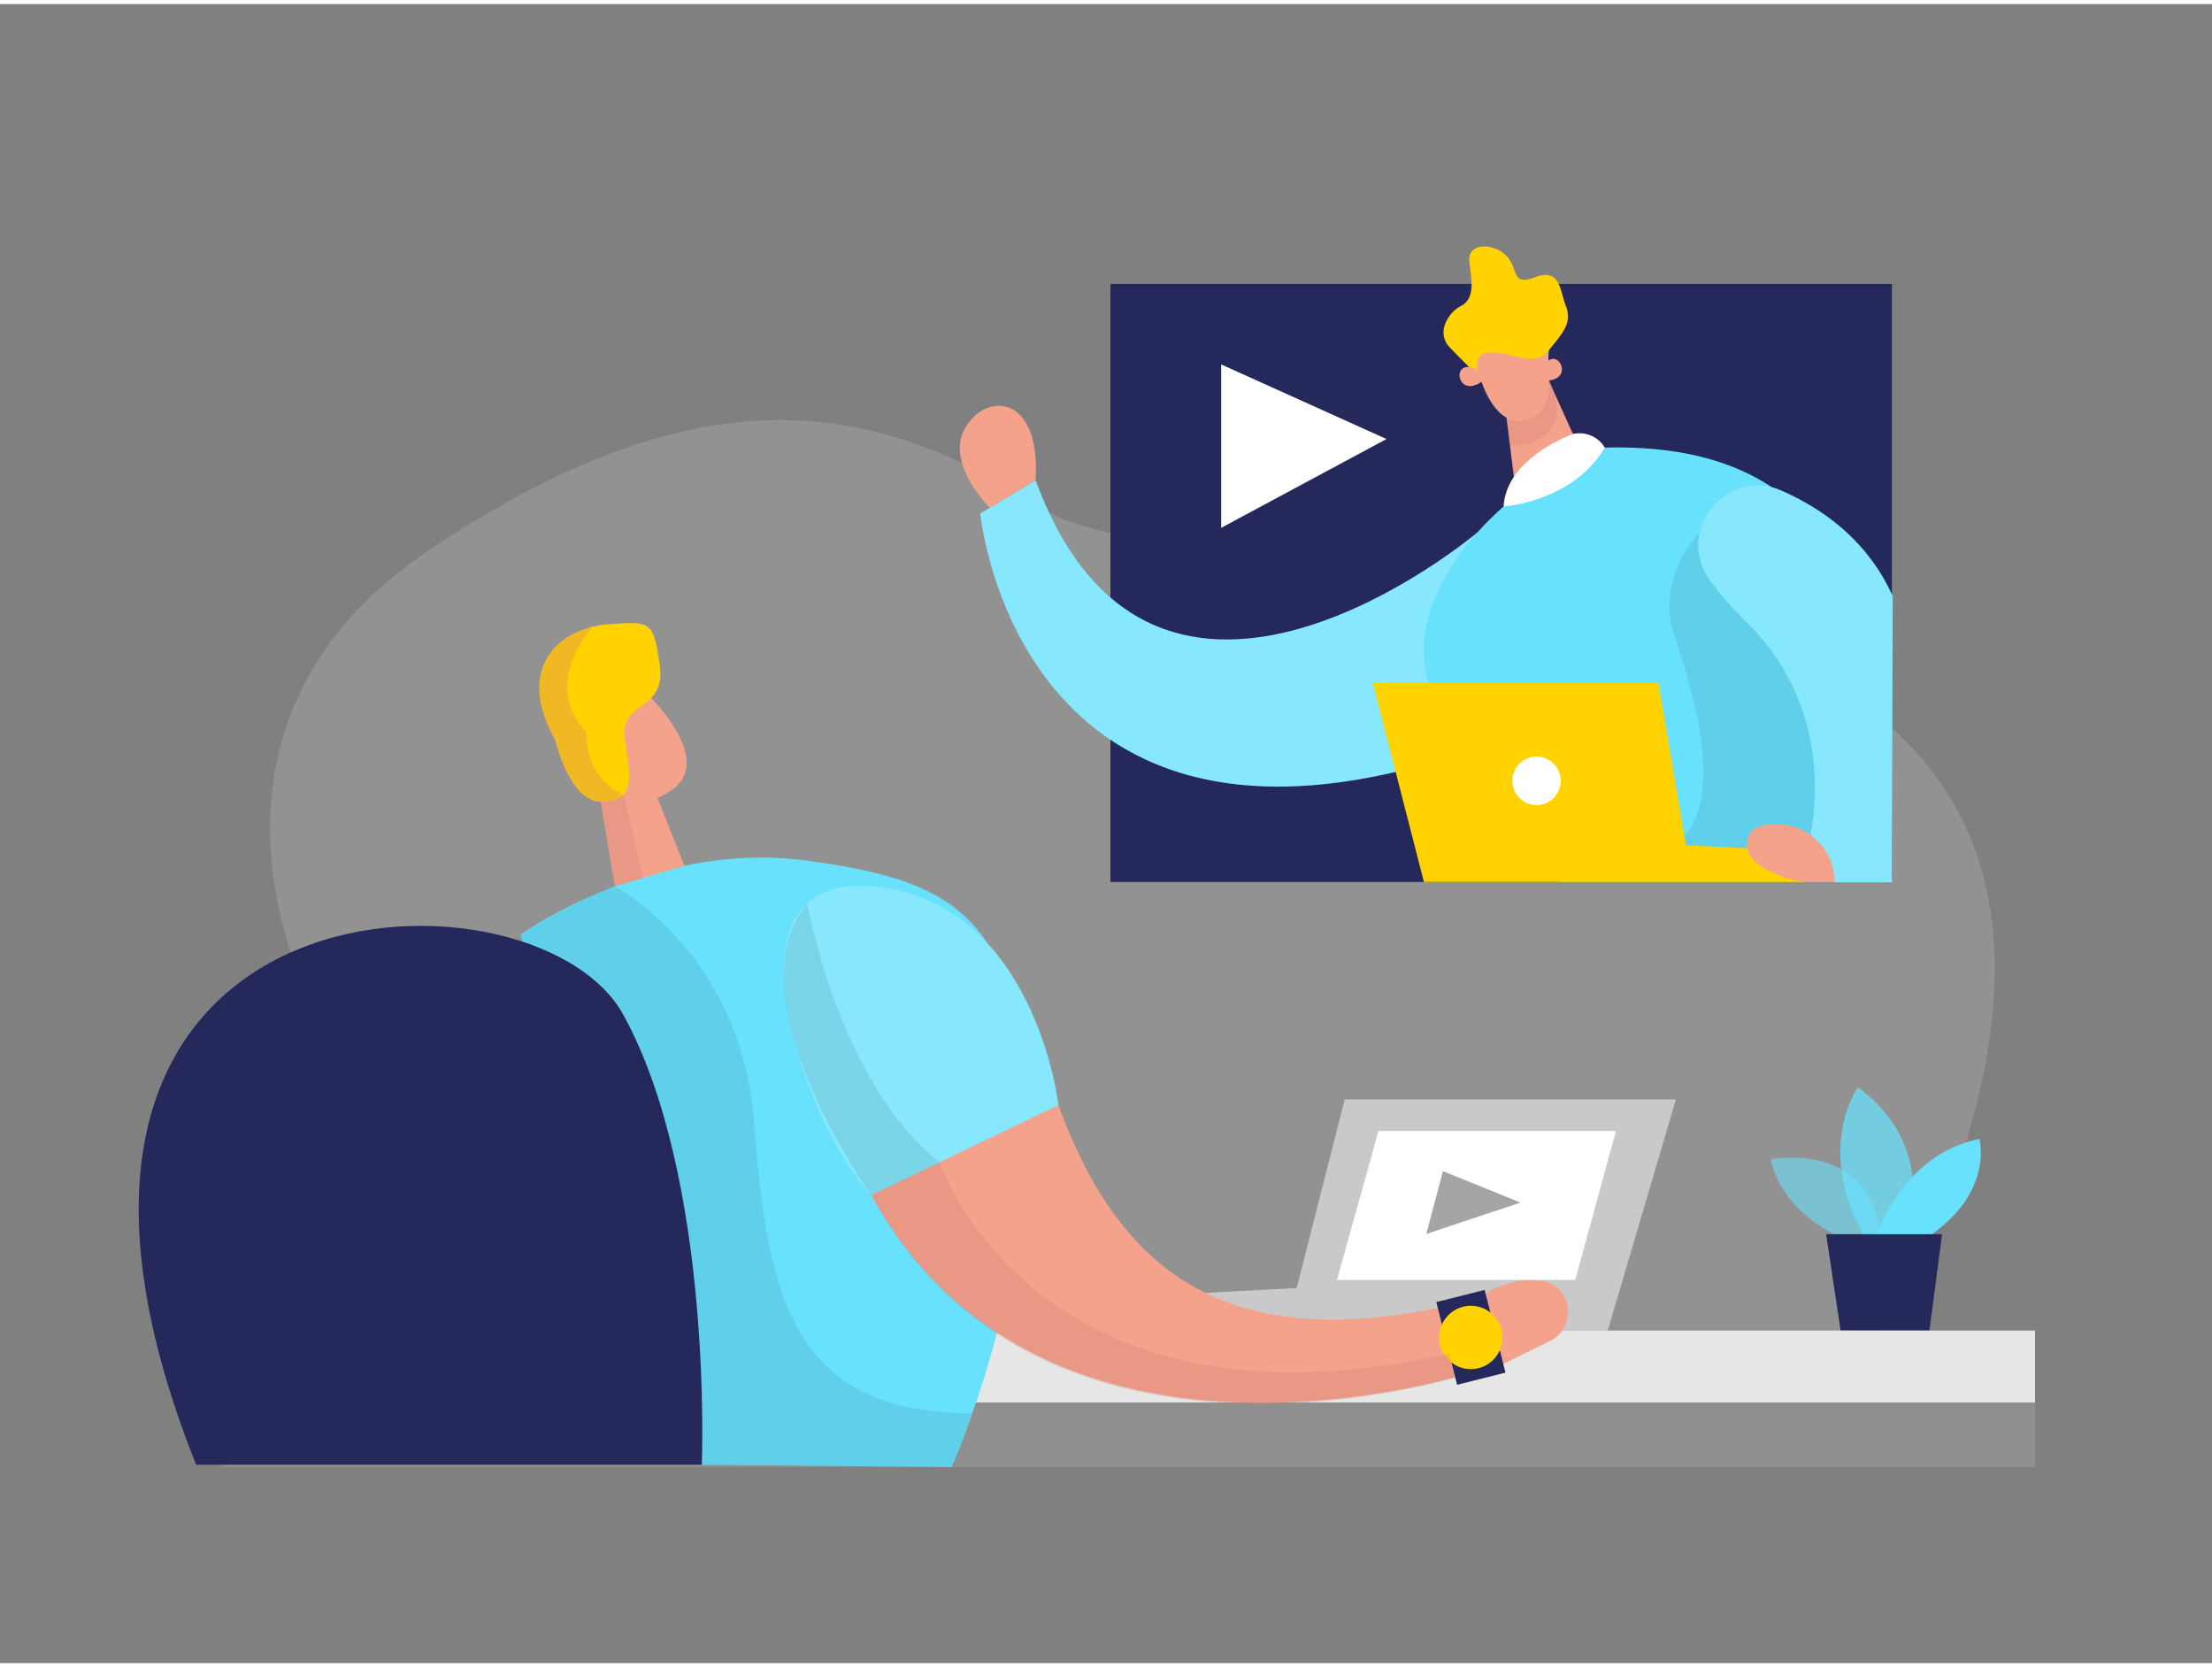 <svg id="Layer_1" data-name="Layer 1" xmlns="http://www.w3.org/2000/svg" viewBox="0 0 400 300" width="406" height="306" class="illustration styles_illustrationTablet__1DWOa"><rect x="0" y="0" width="400" height="300" fill="#808080" stroke="none"/><title>#21 videocall</title><path d="M54.64,177.44c0-1.51-23.2-48,23.2-78.88s78.08-28.73,110.34-7.5S423,77.31,341.53,240.12l-57.67,6.25-155.31-4.12Z" fill="#e6e6e6" opacity="0.18"></path><path d="M335.54,224S323,220.6,320.17,208.91c0,0,19.47-4,20.1,16.09Z" fill="#68e1fd" opacity="0.58"></path><path d="M337.08,222.73s-8.84-13.85-1.17-26.87c0,0,14.85,9.35,8.35,26.87Z" fill="#68e1fd" opacity="0.73"></path><path d="M339.34,222.73s4.58-14.69,18.6-17.52c0,0,2.67,9.51-9,17.52Z" fill="#68e1fd"></path><polygon points="330.22 222.44 332.84 239.86 348.9 239.86 351.19 222.44 330.22 222.44" fill="#24285b"></polygon><polygon points="290.73 239.86 303.06 198.07 243.17 198.07 234.48 232.17 212.78 233.33 212.78 239.86 290.73 239.86" fill="#c9c9c9"></polygon><rect x="40.27" y="239.86" width="327.73" height="13.02" fill="#e6e6e6"></rect><rect x="40.27" y="252.89" width="327.73" height="11.66" fill="#a5a5a5" opacity="0.4"></rect><path d="M94.12,168.29s23.62-17,51.18-13.47,38.14,10.44,40.09,42.83-13.29,66.89-13.29,66.89l-45.18-.41Z" fill="#68e1fd"></path><path d="M111.18,159.52s22.84,11.93,25.18,42.66,6.48,52.78,39.49,52.62l-3.75,9.74-45.18-.41-32.8-95.84S104.53,161.73,111.18,159.52Z" opacity="0.08"></path><path d="M35.47,264.13h91.44s2.11-51.68-14.19-81.36S-7.66,156.17,35.47,264.13Z" fill="#24285b"></path><polygon points="118.13 141.63 123.75 155.81 111.18 159.52 107.7 138.39 118.13 141.63" fill="#f4a28c"></polygon><path d="M102.74,127.4c2.33-5.86,10.08-7.13,14.43-2.57,4.78,5,10.56,13,4.16,17.4-9.8,6.79-19-5.62-19-5.62A15.94,15.94,0,0,1,102.74,127.4Z" fill="#f4a28c"></path><path d="M106.34,136.13s-3.15-1-3,2.23,4.78,2.83,5.43.92S106.34,136.13,106.34,136.13Z" fill="#f4a28c"></path><path d="M146.2,181c-2.27-13.73,13.21-23.42,24.59-15.41,7.31,5.15,14.26,13.17,18,25.68,10.36,34.41,28.92,55,76.52,43.31l2.85,12.28S163,282.47,146.2,181Z" fill="#f4a28c"></path><path d="M100.44,133.17s2.52,11.11,8.37,11.09,5.39-3.77,4.19-11.09,7.49-5.15,6.32-13.51-1.73-8-9.38-7.51S92.59,119.11,100.44,133.17Z" fill="#ffd200"></path><path d="M268.79,233s5.67-3.27,10.64-2,5.61,8.41.89,10.73l-9.45,4.64Z" fill="#f4a28c"></path><rect x="200.8" y="50.61" width="141.32" height="108.14" fill="#24285b"></rect><polygon points="276.85 61.01 285.67 80.43 274.19 88.94 271.91 70.67 276.85 61.01" fill="#f4a28c"></polygon><path d="M272,71.19s7.21-1.12,8.13-3.25c0,0,6.06,10.93-7,12Z" fill="#ce8172" opacity="0.31"></path><path d="M267.19,95.52s-58.37,49.34-79.92-9.42l-10,6s7,74.37,94.72,40.61Z" fill="#68e1fd"></path><path d="M267.19,95.52s-58.37,49.34-79.92-9.42l-10,6s7,74.37,94.72,40.61Z" fill="#fff" opacity="0.2"></path><path d="M274.19,88.94s-22.39,16.57-15.32,35.61S282,158.75,282,158.75h60.14s-.65-14.85-2.4-31.09c-2.52-23.37-11-50.45-54.05-47.23Z" fill="#68e1fd"></path><path d="M307.38,95.52s-8,8.07-4.69,18.3,14.37,42.78-10.35,39.7l19.93,2.41,20.82-2.41,9.17-21.68L326.08,109Z" opacity="0.08"></path><polygon points="220.83 65.16 220.83 94.71 250.72 78.65 220.83 65.16" fill="#fff"></polygon><polygon points="257.49 158.75 248.24 122.72 299.88 122.72 304.88 152.12 326.08 153.12 326.08 158.75 257.49 158.75" fill="#ffd200"></polygon><polygon points="249.28 203.77 241.76 230.71 284.86 230.71 292.21 203.77 249.28 203.77" fill="#fff"></polygon><circle cx="277.85" cy="140.46" r="4.38" fill="#fff"></circle><path d="M179,91.08s-8.35-8.17-4.34-14.66,13.6-5.47,12.6,9.68Z" fill="#f4a28c"></path><path d="M322.19,88c7.63,3.36,15.6,9.13,20.07,19.06l-.14,51.74H331.76l-4.36-8.9s5.34-21.54-11.52-38.07a63.12,63.12,0,0,1-6.65-7.59C302.76,95.35,312.17,83.54,322.19,88Z" fill="#68e1fd"></path><path d="M322.19,88c7.63,3.36,15.6,9.13,20.07,19.06l-.14,51.74H331.76l-4.36-8.9s5.34-21.54-11.52-38.07a63.12,63.12,0,0,1-6.65-7.59C302.76,95.35,312.17,83.54,322.19,88Z" fill="#fff" opacity="0.2"></path><path d="M280.07,62.62a47.21,47.21,0,0,0,0,5.32c.18,2.44-.22,6.12-4,7.23-5.78,1.72-8.34-7.44-8.34-7.44s-4.64-8.35,1.62-10.23C275.05,55.81,280.39,54.46,280.07,62.62Z" fill="#f4a28c"></path><path d="M264.3,54.53a6.1,6.1,0,0,0-2.92,3.21,3.88,3.88,0,0,0,.64,4.19c2.65,2.77,5.77,5.8,5.77,5.8S265.39,63,269.62,63s7.86,2.81,10.45-.39,4.27-5,3.1-8-1-6.94-5.59-5.22-2.81-1.82-5.42-4.1-6.83-1.94-6.46,1.26C266,49.33,266.93,53.08,264.3,54.53Z" fill="#ffd200"></path><path d="M268.2,68.07s-.64-2.8-3.09-2.42S264.18,71.22,268.2,68.07Z" fill="#f4a28c"></path><path d="M279.21,68.1s-1.16-2.62,1-3.78S284.32,68.24,279.21,68.1Z" fill="#f4a28c"></path><path d="M157.56,215.4l33.84-16.34s-4.28-37.09-33.84-39.54S147,204.91,157.56,215.4Z" fill="#68e1fd"></path><path d="M157.56,215.4l33.84-16.34s-4.28-37.09-33.84-39.54S147,204.91,157.56,215.4Z" fill="#fff" opacity="0.2"></path><polygon points="260.93 211.04 257.92 222.39 274.96 216.72 260.93 211.04" fill="#a5a5a5"></polygon><path d="M331.76,158.75a10.4,10.4,0,0,0-9.32-10.37c-3-.3-5.67.15-6.38,2.48-1.76,5.77,10,7.89,10,7.89Z" fill="#f4a28c"></path><path d="M111.18,159.52l5.11-1.5L112.8,143s-6.84-2.39-6.75-11.41c0,0-8.51-7.32,1.15-19,0,0-8.63,1.54-9.64,10.26a19.15,19.15,0,0,0,2.88,10.34s2.54,11.11,8.37,11.09Z" fill="#ce8172" opacity="0.31"></path><rect x="261.46" y="233.4" width="9.02" height="15.42" transform="translate(-50.71 72.04) rotate(-14.1)" fill="#24285b"></rect><circle cx="265.97" cy="241.11" r="5.73" fill="#ffd200"></circle><path d="M169.9,209.44s17.07,51.37,92.16,34.62l1.08,4.29s-75.27,23.26-105.58-32.95Z" fill="#ce8172" opacity="0.31"></path><path d="M169.9,209.44l-12.34,6s-25.7-35.84-11.58-52.8C146,162.6,151.57,195,169.9,209.44Z" opacity="0.08"></path><path d="M284.45,77.74S272.38,82,271.91,90.83c0,0,12.42-.75,18.28-10.63A5.3,5.3,0,0,0,284.45,77.74Z" fill="#fff"></path></svg>